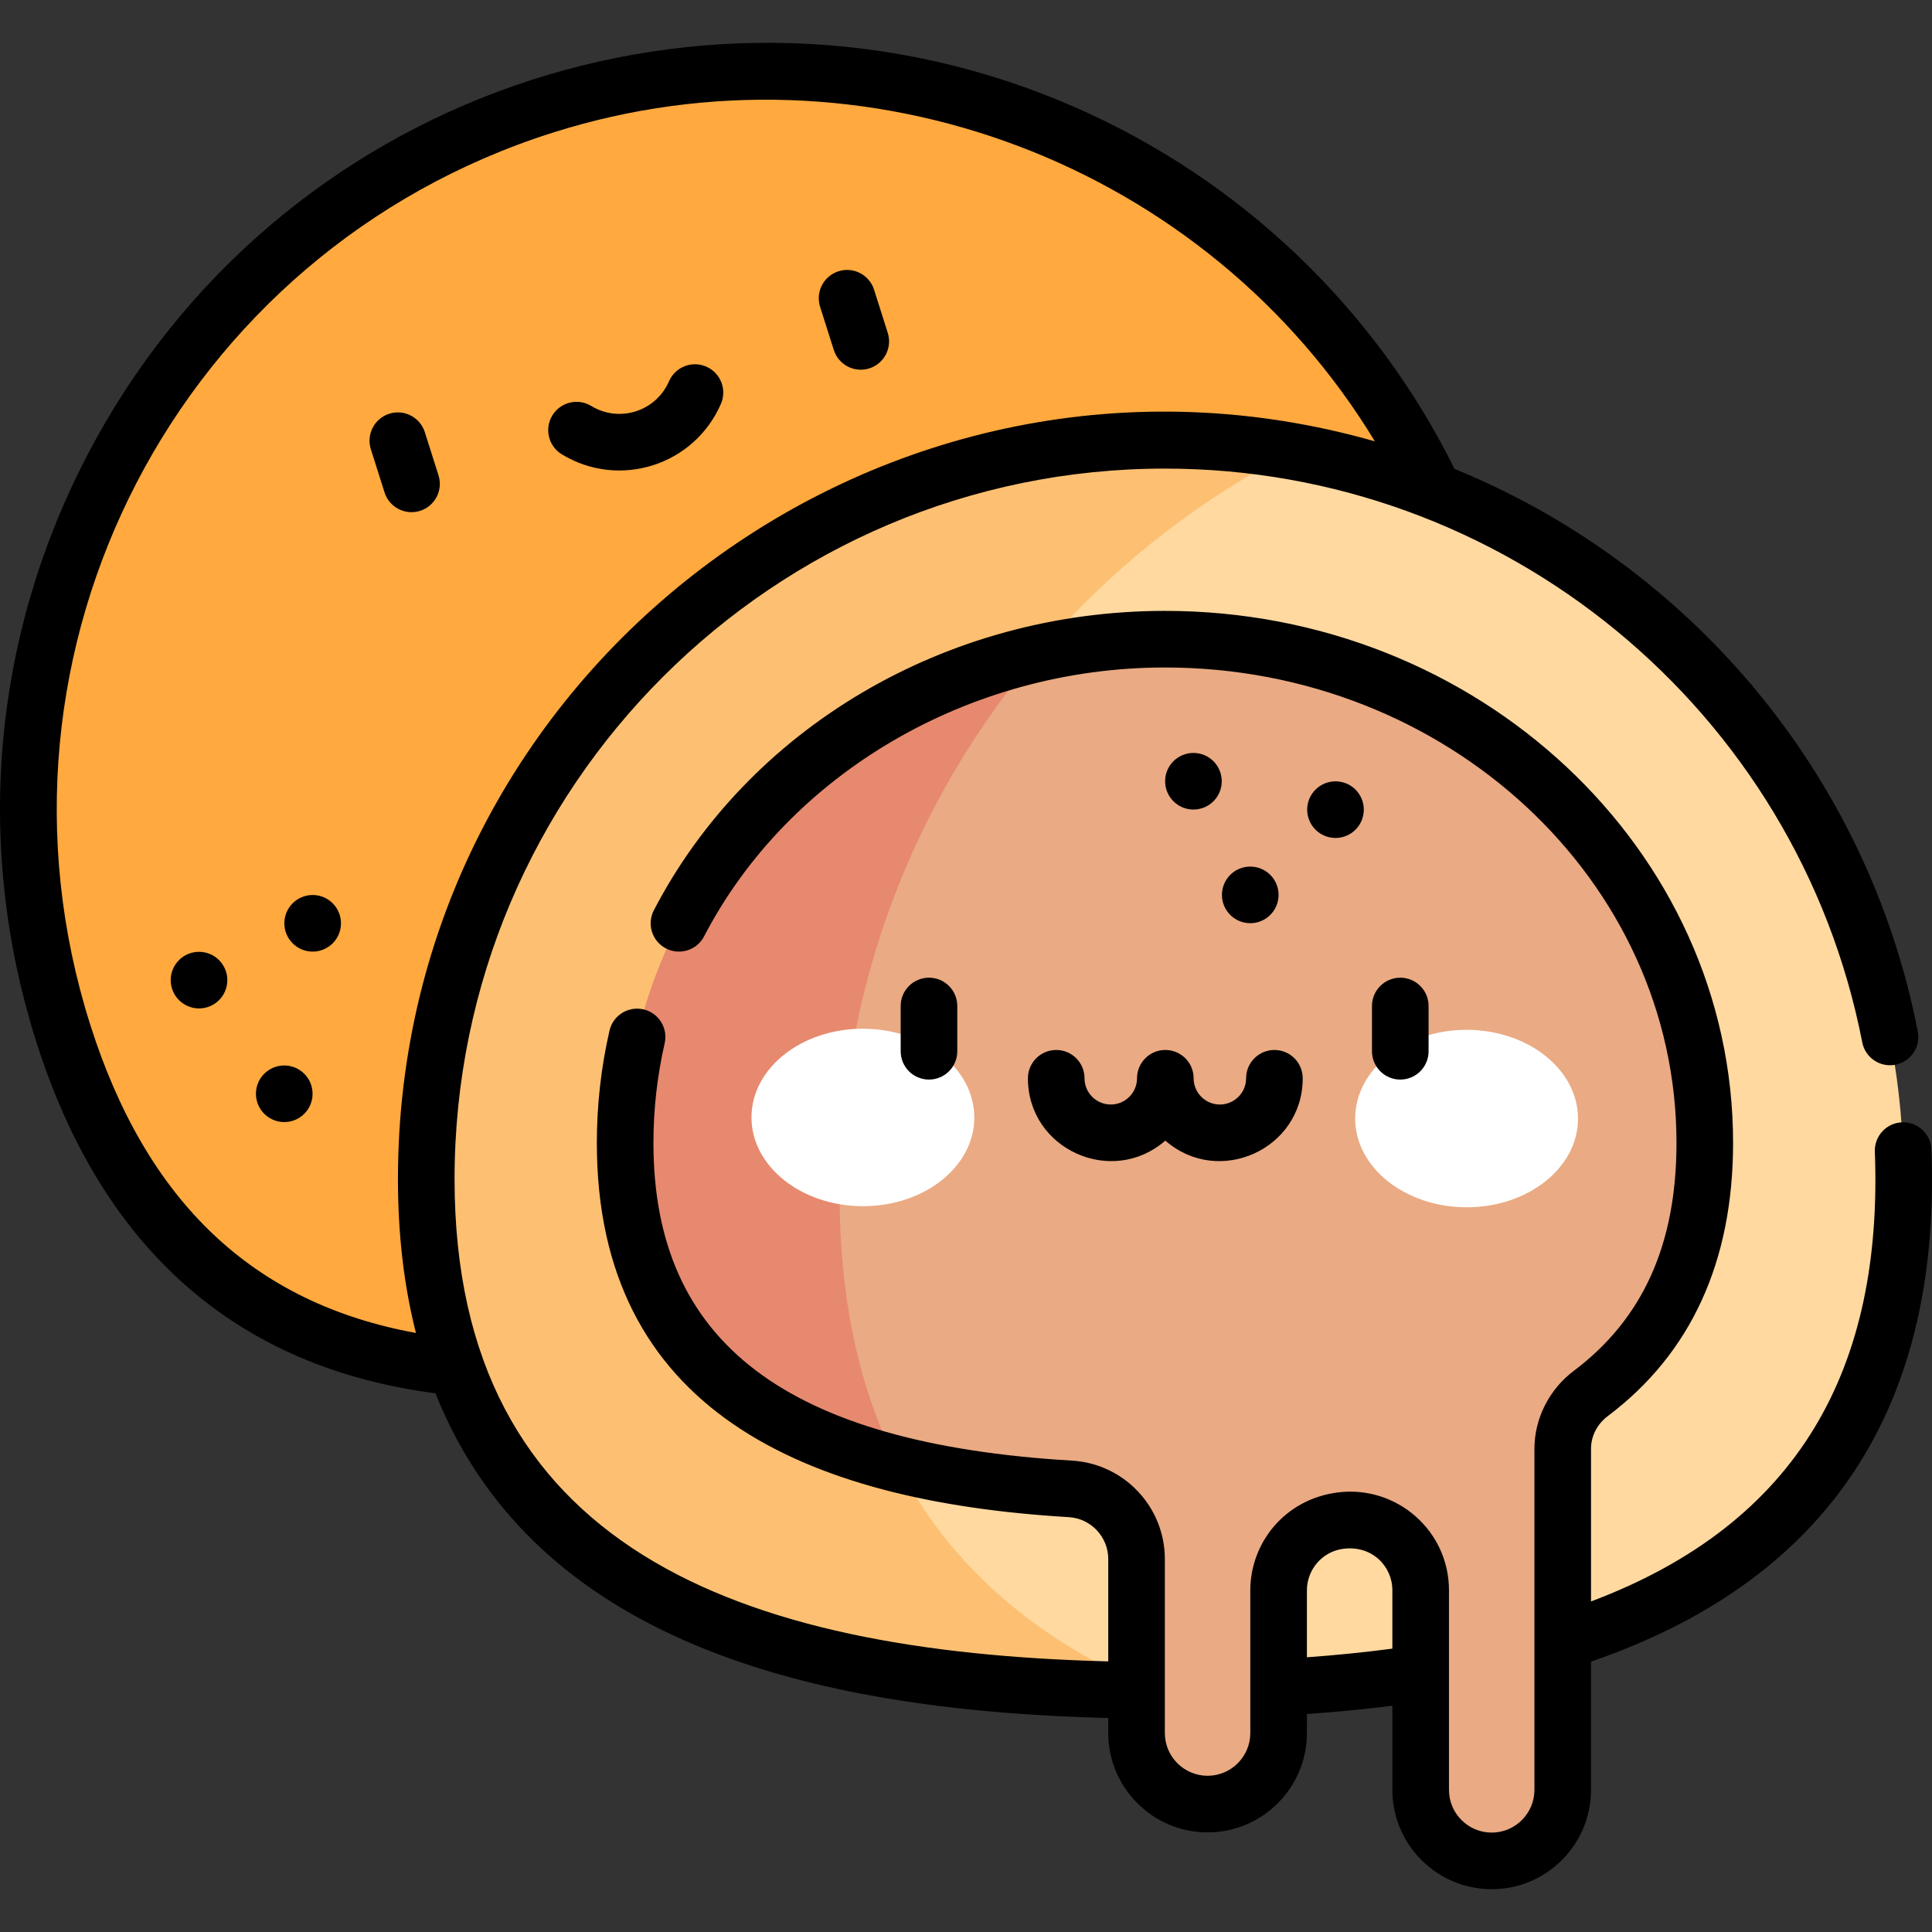 <svg id="Layer_1" enable-background="new 0 0 511.997 511.997" viewBox="0 0 511.997 511.997" xmlns="http://www.w3.org/2000/svg"><rect x="0" y="0" width="511.997" height="511.997" fill="#333333" stroke="none"/><g><g><path d="m389.952 155.464c32.682 103.06-42.579 155.683-145.639 188.365s-194.892 33.047-227.574-70.013 24.371-213.101 127.431-245.783 213.1 24.371 245.782 127.431z" fill="#ffa93f"/><path d="m504.469 312.475c0 69.3-36.02 105.45-90.35 122.46-50.922 11.496-45.765 11.718-112.94 13.02v-2.12c-171.374-66.895-136.437-302.292 41.42-326.199 91.96 16.049 161.87 96.278 161.87 192.839z" fill="#ffd9a0"/><path d="m301.179 445.834v2.12c-104.63-1.279-188.24-29.89-188.24-135.479 0-121.653 109.836-213.852 229.66-192.84-71.943 36.987-120.1 111.734-120.1 196.739 0 60.129 23.953 104.549 78.68 129.46z" fill="#fdc072"/><path d="m451.759 302.885c0 30.93-11.27 52.17-30.19 66.409-4.64 3.49-7.45 8.881-7.45 14.681v90.38c0 10.39-8.43 18.82-18.83 18.82-10.385 0-18.82-8.42-18.82-18.82v-52.91c0-11.384-10.114-20.005-21.51-18.41-9.238 1.292-16.14 9.141-16.14 18.46v37.8c0 10.391-8.42 18.82-18.82 18.82-10.354 0-18.82-8.378-18.82-18.82v-46.109c0-9.851-7.68-18.005-17.52-18.59-16.39-.973-31.82-3.03-45.78-6.53-72.371-62.562-52.978-179.993 37.31-214.96 90.11-20.205 176.57 43.59 176.57 129.779z" fill="#eaaa83"/><path d="m222.499 316.374c0 28.66 5.45 52.301 15.38 71.69-43.15-10.811-72.23-35.5-72.23-85.18 0-62.94 46.7-115.71 109.54-129.78-32.86 38.59-52.69 88.611-52.69 143.27z" fill="#e7896e"/><g fill="#fff"><path d="m258.206 296.198c-.028 12.987-13.272 23.486-29.58 23.451-16.308-.036-29.506-10.593-29.477-23.58.028-12.987 13.272-23.486 29.58-23.451 16.308.036 29.505 10.593 29.477 23.58z"/><ellipse cx="388.733" cy="296.484" rx="23.515" ry="29.529" transform="matrix(.002 -1 1 .002 91.399 684.567)"/></g></g><g><path d="m511.84 304.635c-.156-4.139-3.636-7.368-7.778-7.21-4.14.156-7.367 3.64-7.21 7.778 2.16 57.08-19.801 98.342-75.217 119.197v-40.445c0-3.389 1.625-6.555 4.457-8.687 22.023-16.57 33.19-40.931 33.19-72.403 0-77.734-67.54-140.976-150.559-140.976-58.189 0-110.419 31.202-135.443 79.334-1.911 3.676-.48 8.203 3.195 10.114 3.676 1.914 8.203.48 10.114-3.194 22.505-43.285 70.445-71.254 122.135-71.254 74.747 0 135.559 56.513 135.559 125.976 0 26.879-8.9 46.642-27.209 60.418-6.536 4.919-10.438 12.646-10.438 20.672v90.375c0 6.244-5.08 11.324-11.323 11.324-6.244 0-11.323-5.08-11.323-11.324v-52.905c0-15.805-13.929-27.952-29.601-25.897-13.901 1.822-23.047 13.324-23.047 25.949v37.795c0 6.244-5.08 11.324-11.323 11.324s-11.323-5.08-11.323-11.324v-46.106c0-13.808-10.793-25.264-24.57-26.082-75.701-4.496-110.959-31.257-110.959-84.218 0-8.895 1.002-17.772 2.978-26.388.926-4.037-1.596-8.062-5.634-8.987-4.032-.921-8.061 1.596-8.986 5.634-2.228 9.714-3.357 19.721-3.357 29.741 0 70.502 54.401 94.994 125.071 99.192 5.865.348 10.459 5.227 10.459 11.107v27.119c-98.025-2.515-173.235-30.16-173.235-127.836 0-103.81 84.455-188.265 188.265-188.265 89.91 0 167.624 63.947 184.787 152.051.792 4.066 4.731 6.725 8.795 5.928 4.066-.792 6.72-4.729 5.928-8.795-13.384-68.704-60.866-123.796-122.776-149.109-21.106-42.648-56.717-76.623-100.572-95.844-96.65-42.356-211.961-3.824-261.978 92.645-24.99 48.201-29.715 103.249-13.303 155.002 17.433 54.974 53.015 86.297 105.789 93.18 27.199 68.262 104.826 84.207 178.297 86.048v3.983c0 14.516 11.809 26.324 26.323 26.324s26.323-11.809 26.323-26.324v-5.037c7.838-.55 15.415-1.284 22.647-2.202v22.297c0 14.516 11.809 26.324 26.323 26.324s26.323-11.809 26.323-26.324v-33.987c59.865-20.572 92.938-64.01 90.206-135.708zm-487.933-33.109c-31.453-99.187 23.362-204.912 122.549-236.365 83.104-26.356 173.521 8.613 217.897 81.799-129.537-36.956-258.893 60.782-258.893 195.488 0 14.711 1.597 28.318 4.768 40.802-43.098-7.86-71.404-34.684-86.321-81.724zm322.434 167.67v-17.72c0-5.575 4.129-10.315 9.611-11.026 7.687-.997 13.036 4.66 13.036 10.975v15.477c-7.2.955-14.774 1.723-22.647 2.294z"/><path d="m111.324 135.379c3.948-1.252 6.134-5.468 4.882-9.417l-3.627-11.438c-1.252-3.949-5.468-6.135-9.416-4.882-3.948 1.252-6.134 5.468-4.882 9.417l3.627 11.438c1.253 3.952 5.474 6.133 9.416 4.882z"/><path d="m220.963 92.742c1.253 3.952 5.473 6.133 9.416 4.882 3.948-1.252 6.134-5.468 4.882-9.417l-3.627-11.438c-1.251-3.948-5.468-6.136-9.416-4.882-3.948 1.252-6.134 5.468-4.882 9.417z"/><path d="m148.883 120.395c15.209 9.259 35.074 2.959 42.167-13.373 1.65-3.799-.092-8.217-3.892-9.866-3.798-1.648-8.217.093-9.867 3.892-3.471 7.992-13.165 11.065-20.608 6.535-3.538-2.152-8.152-1.03-10.306 2.507-2.154 3.538-1.032 8.152 2.506 10.305z"/><path d="m253.689 278.597v-12c0-4.143-3.358-7.5-7.5-7.5s-7.5 3.357-7.5 7.5v12c0 4.143 3.358 7.5 7.5 7.5s7.5-3.358 7.5-7.5z"/><path d="m378.587 278.597v-12c0-4.143-3.357-7.5-7.5-7.5s-7.5 3.357-7.5 7.5v12c0 4.143 3.357 7.5 7.5 7.5s7.5-3.358 7.5-7.5z"/><path d="m301.32 285.752c0 3.835-3.12 6.955-6.956 6.955-3.835 0-6.955-3.12-6.955-6.955 0-4.143-3.357-7.5-7.5-7.5s-7.5 3.357-7.5 7.5c0 18.876 22.327 28.856 36.411 16.512 14.078 12.342 36.411 2.37 36.411-16.512 0-4.143-3.357-7.5-7.5-7.5s-7.5 3.357-7.5 7.5c0 3.835-3.12 6.955-6.956 6.955-3.835 0-6.955-3.12-6.955-6.955 0-4.143-3.357-7.5-7.5-7.5s-7.5 3.357-7.5 7.5z"/><path d="m361.421 214.565c0-4.118-3.328-7.5-7.51-7.5-4.142 0-7.495 3.357-7.495 7.5s3.363 7.5 7.505 7.5 7.5-3.357 7.5-7.5z"/><path d="m316.273 214.536c4.143 0 7.5-3.357 7.5-7.5s-3.357-7.5-7.5-7.5c-4.174 0-7.505 3.376-7.505 7.5 0 4.143 3.364 7.5 7.505 7.5z"/><path d="m52.744 252.242c-4.183 0-7.505 3.384-7.505 7.5 0 4.143 3.363 7.5 7.505 7.5s7.5-3.357 7.5-7.5-3.358-7.5-7.5-7.5z"/><path d="m75.332 282.36c-4.183 0-7.505 3.384-7.505 7.5 0 4.143 3.363 7.5 7.505 7.5s7.5-3.357 7.5-7.5-3.358-7.5-7.5-7.5z"/><path d="m82.862 237.184c-4.183 0-7.505 3.384-7.505 7.5 0 4.143 3.363 7.5 7.505 7.5s7.5-3.357 7.5-7.5-3.358-7.5-7.5-7.5z"/><path d="m338.832 237.154c0-4.118-3.328-7.5-7.51-7.5-4.142 0-7.495 3.357-7.495 7.5s3.363 7.5 7.505 7.5 7.5-3.357 7.5-7.5z"/></g></g><g/><g/><g/><g/><g/><g/><g/><g/><g/><g/><g/><g/><g/><g/><g/></svg>